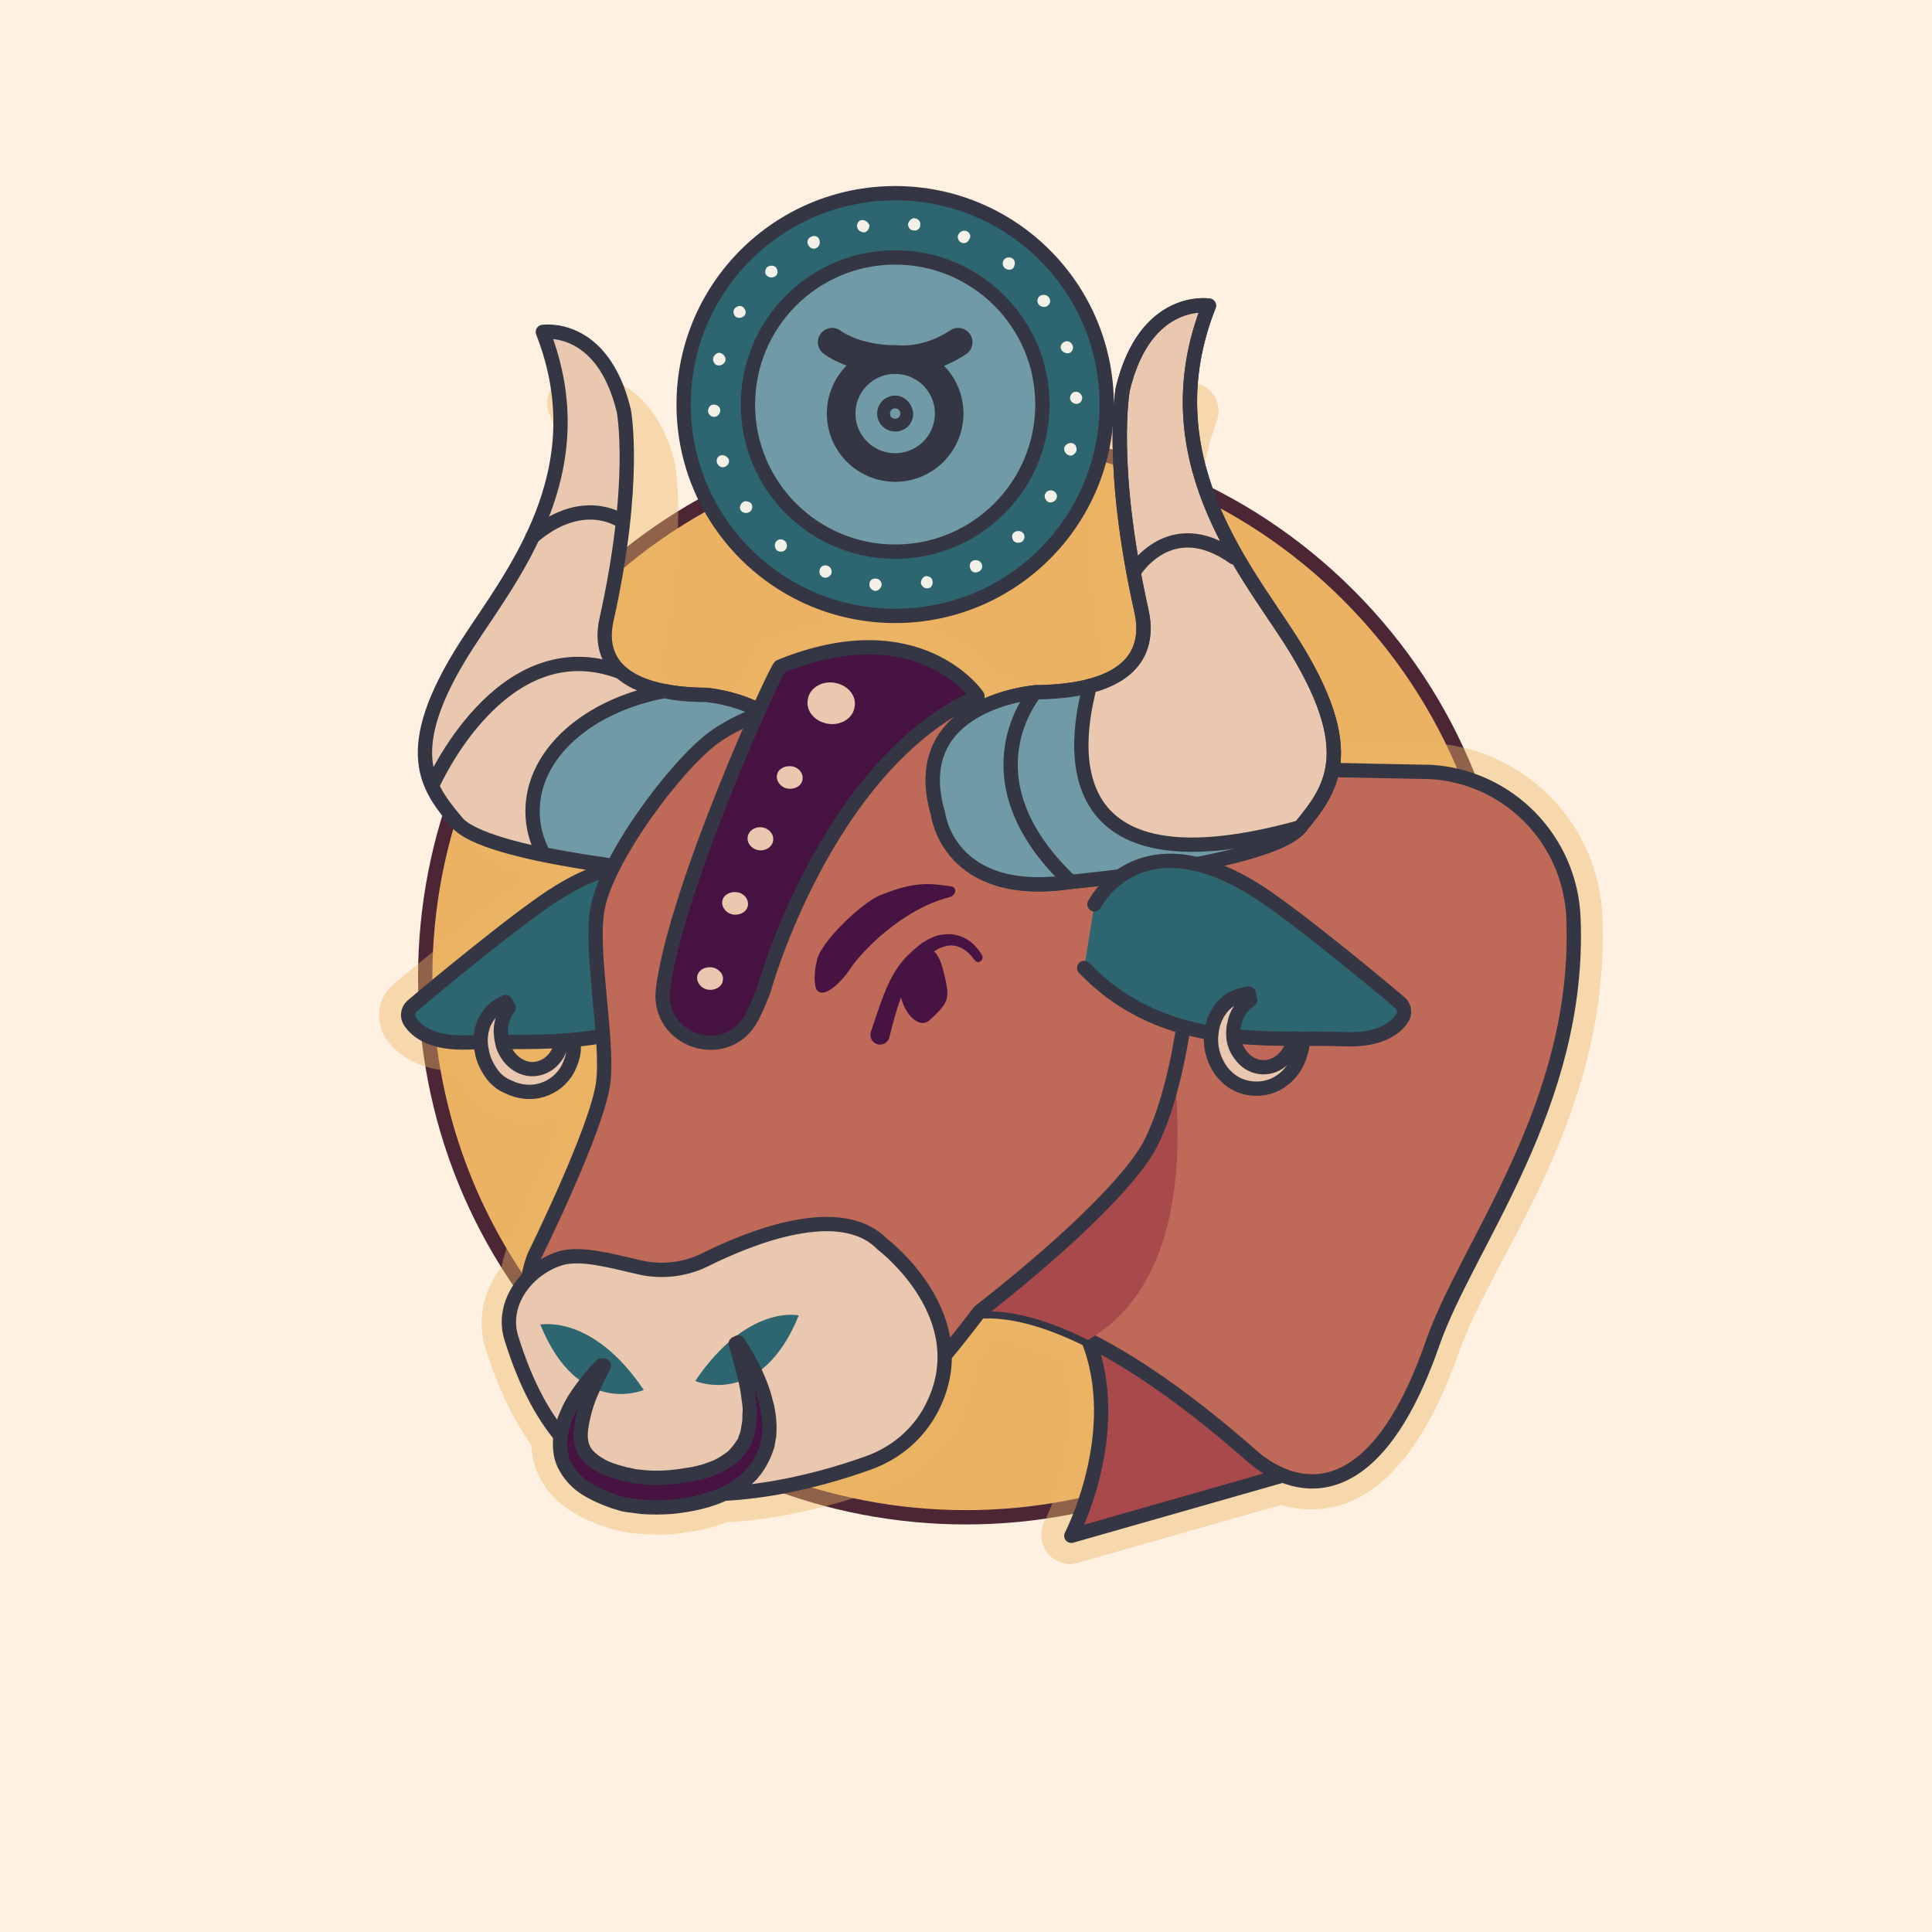 <svg width="135" height="135" viewBox="0 0 135 135" fill="none" xmlns="http://www.w3.org/2000/svg">
<path d="M135 0H0V135H135V0Z" fill="#FFF1E1"/>
<path d="M94.209 94.965C108.964 80.223 108.964 56.321 94.209 41.578C79.455 26.836 55.533 26.836 40.778 41.578C26.023 56.321 26.023 80.223 40.778 94.965C55.533 109.708 79.455 109.708 94.209 94.965Z" fill="#EBB264" stroke="#4D2636" stroke-miterlimit="10"/>
<g opacity="0.65">
<path opacity="0.65" d="M111.968 64.043C111.698 57.58 106.622 52.373 100.153 51.924C100.108 51.924 100.108 51.924 100.063 51.924L91.931 51.789C91.482 50.263 90.674 48.602 89.46 46.717C89.146 46.268 88.832 45.774 88.517 45.281C85.777 41.196 82.362 36.123 85.013 29.48C85.237 28.896 85.193 28.268 84.878 27.729C84.564 27.191 84.025 26.832 83.441 26.742C81.554 26.428 77.6 27.37 76.208 33.071C76.208 33.116 76.208 33.116 76.208 33.161C76.163 33.34 75.489 37.156 76.837 44.338C76.971 45.101 77.151 45.864 77.286 46.627C77.421 47.3 77.6 48.019 75.758 48.468C75.668 48.468 75.624 48.512 75.489 48.512C75.399 48.557 75.264 48.557 75.129 48.602C73.198 47.974 71.311 47.525 69.828 47.3C68.975 46.223 63.943 40.567 53.745 44.697C52.981 45.011 52.712 45.37 51.364 48.333C50.825 48.243 50.376 48.198 50.196 48.198C50.016 48.198 49.792 48.198 49.612 48.198H49.432C49.297 48.198 49.163 48.198 49.073 48.153C49.028 48.153 48.938 48.153 48.893 48.153C48.758 48.153 48.669 48.108 48.579 48.108H48.444C48.309 48.108 48.174 48.063 48.04 48.019C47.276 47.884 46.647 47.615 46.333 47.345C46.198 47.211 45.928 46.941 46.108 46.089C48.04 37.38 47.231 32.757 47.186 32.577C47.186 32.532 47.186 32.532 47.186 32.487C45.838 26.787 41.885 25.844 39.953 26.158C39.369 26.248 38.83 26.607 38.516 27.146C38.201 27.684 38.156 28.313 38.381 28.896C40.986 35.585 37.617 40.657 34.877 44.697C34.562 45.191 34.203 45.684 33.933 46.133C29.396 53.226 31.103 56.368 33.439 59.196L33.484 59.24C33.978 59.824 34.832 60.542 37.078 61.216C34.293 63.146 29.576 67.051 27.509 68.757C26.386 69.699 26.161 71.36 26.97 72.572C27.689 73.605 29.126 74.817 31.956 74.862C32.136 75.355 32.406 75.804 32.675 76.208C33.169 76.837 33.754 77.42 34.472 77.779C34.472 77.779 34.472 77.779 34.517 77.779C35.73 78.408 37.123 78.542 38.426 78.183C38.426 78.183 38.426 78.183 38.471 78.183C38.83 78.049 39.234 77.914 39.549 77.689C38.605 80.427 36.808 84.378 35.595 86.802C35.55 86.847 35.55 86.891 35.506 86.936C35.326 87.43 35.146 87.969 35.056 88.507C33.754 90.168 33.349 92.233 33.888 94.118C34.742 96.856 35.82 99.146 37.123 100.941C37.168 101.839 37.392 102.692 37.797 103.41C38.246 104.263 38.965 104.981 39.863 105.565C40.672 106.103 41.526 106.418 42.154 106.642H42.199L42.289 106.687C42.604 106.777 42.963 106.911 43.412 107.001C43.817 107.091 44.266 107.136 44.67 107.181C45.434 107.225 46.243 107.27 47.051 107.181C47.051 107.181 47.051 107.181 47.096 107.181C48.444 107.046 49.657 106.821 50.735 106.373C54.913 106.148 58.777 105.026 61.337 104.128C63.808 103.23 65.83 101.525 66.953 99.28C67.627 97.979 67.986 96.632 68.031 95.285C68.525 94.657 69.02 94.073 69.334 93.624C69.379 93.624 69.424 93.624 69.469 93.624H69.514C69.649 93.624 69.738 93.624 69.873 93.669H69.918C70.053 93.669 70.143 93.714 70.278 93.714H70.322C70.457 93.714 70.592 93.759 70.727 93.804H70.817C70.951 93.849 71.131 93.849 71.266 93.894H71.311C71.446 93.939 71.625 93.984 71.76 94.028H71.805C71.985 94.073 72.119 94.118 72.299 94.208L72.389 94.253C72.569 94.298 72.748 94.388 72.928 94.433H72.973C73.153 94.522 73.332 94.567 73.557 94.657L73.647 94.702C73.827 94.792 74.051 94.881 74.276 94.971L74.321 95.016C75.983 100.313 73.018 106.283 72.973 106.328C72.614 107.046 72.704 107.899 73.198 108.527C73.602 109.021 74.186 109.29 74.77 109.29C74.95 109.29 75.129 109.245 75.309 109.201L89.505 105.161C91.213 105.654 92.92 105.565 94.537 104.846C97.502 103.5 100.018 99.999 101.95 94.477C102.579 92.637 103.702 90.527 104.96 88.103C108.329 81.819 112.372 73.919 111.968 64.043Z" fill="#EBB264"/>
</g>
<path d="M74.86 107.315C74.86 107.315 78.634 100.043 76.028 93.58C76.028 93.58 91.078 95.555 93.099 102.108L74.86 107.315Z" fill="#A8494C" stroke="#353643" stroke-miterlimit="10" stroke-linecap="round" stroke-linejoin="round"/>
<path d="M65.695 92.637C65.695 92.637 70.862 87.161 87.439 101.704C90.224 104.173 95.885 106.014 100.108 93.849C102.534 86.891 110.485 77.196 109.946 64.133C109.722 58.702 105.454 54.303 100.018 53.944L77.466 53.495L65.695 92.637Z" fill="#BF6A58" stroke="#353643" stroke-miterlimit="10" stroke-linecap="round" stroke-linejoin="round"/>
<path d="M67.537 86.622L66.908 88.642C66.773 89.674 66.908 90.752 67.402 91.829C68.975 91.425 71.67 91.47 76.028 93.624C79.577 91.605 83.171 86.757 82.093 75.221C82.093 75.176 70.457 80.293 67.537 86.622Z" fill="#A8494C"/>
<path d="M50.151 63.415C50.151 63.415 47.141 57.4 39.1 62.293C36.629 63.774 30.564 68.802 28.812 70.283C28.497 70.552 28.407 71.046 28.677 71.405C29.126 72.078 30.204 72.931 32.675 72.841C37.392 72.617 45.164 73.829 50.87 67.859" fill="#2D6670"/>
<path d="M50.151 63.415C50.151 63.415 47.141 57.4 39.1 62.293C36.629 63.774 30.564 68.802 28.812 70.283C28.497 70.552 28.407 71.046 28.677 71.405C29.126 72.078 30.204 72.931 32.675 72.841C37.392 72.617 45.164 73.829 50.87 67.859" stroke="#353643" stroke-miterlimit="10" stroke-linecap="round" stroke-linejoin="round"/>
<path d="M49.343 48.557C49.343 48.557 57.923 49.231 55.722 56.592C55.722 56.592 55.048 62.203 47.006 61.036C47.006 61.036 33.888 59.869 31.912 57.445C29.935 55.066 27.823 52.552 32.585 45.101C35.64 40.343 41.795 33.026 37.931 23.196C37.931 23.196 42.109 22.522 43.592 28.717C43.592 28.717 44.535 33.655 42.379 43.305C41.975 45.101 42.109 48.468 49.343 48.557Z" fill="#EAC8AF" stroke="#353643" stroke-miterlimit="10" stroke-linecap="round" stroke-linejoin="round"/>
<path d="M49.343 48.557C48.219 48.557 47.231 48.468 46.422 48.288C41.121 49.276 37.213 52.642 37.213 56.682C37.213 57.759 37.482 58.747 37.976 59.689C42.199 60.542 47.006 60.991 47.006 60.991C55.048 62.158 55.722 56.547 55.722 56.547C57.923 49.231 49.343 48.557 49.343 48.557Z" fill="#709BA6" stroke="#353643" stroke-miterlimit="10" stroke-linecap="round" stroke-linejoin="round"/>
<path d="M30.204 54.886C30.204 54.886 35.011 43.844 43.322 46.941L30.204 54.886Z" fill="#EAC8AF"/>
<path d="M30.204 54.886C30.204 54.886 35.011 43.844 43.322 46.941" stroke="#353643" stroke-miterlimit="10" stroke-linecap="round" stroke-linejoin="round"/>
<path d="M43.322 36.348C43.322 36.348 40.672 34.552 37.213 37.515L43.322 36.348Z" fill="#EAC8AF"/>
<path d="M43.322 36.348C43.322 36.348 40.672 34.552 37.213 37.515" stroke="#353643" stroke-miterlimit="10" stroke-linecap="round" stroke-linejoin="round"/>
<path d="M58.148 48.378C55.946 48.737 51.948 49.994 49.837 51.565C47.141 53.585 42.379 60.004 41.75 63.505C41.211 66.512 42.514 72.572 42.154 75.625C41.75 78.856 37.347 87.744 37.347 87.744C36.359 90.258 36.764 93.086 38.426 95.196L43.862 102.198C43.862 102.198 58.148 100.807 62.191 98.517C64.213 97.35 68.436 91.65 68.436 91.65C68.436 91.65 72.973 88.193 76.567 84.602C78.274 82.896 79.757 81.191 80.431 79.844C81.284 78.138 82.048 75.58 82.542 72.662C83.665 65.974 83.396 57.49 80.116 53.854C77.555 50.981 71.76 49.635 67.941 49.141C65.471 48.737 60.574 47.974 58.148 48.378Z" fill="#BF6A58" stroke="#353643" stroke-miterlimit="10" stroke-linecap="round" stroke-linejoin="round"/>
<path d="M54.509 46.582C54.239 46.672 47.276 61.889 46.333 69.071C45.838 72.752 50.78 74.368 52.532 71.091C52.802 70.552 53.071 69.969 53.341 69.251C53.341 69.251 57.654 53.495 68.301 48.647C68.301 48.602 64.168 42.632 54.509 46.582Z" fill="#471343" stroke="#353643" stroke-miterlimit="10" stroke-linecap="round" stroke-linejoin="round"/>
<path d="M50.511 68.487C50.466 68.936 50.016 69.206 49.522 69.161C49.028 69.116 48.669 68.667 48.714 68.263C48.758 67.814 49.208 67.545 49.702 67.59C50.196 67.635 50.6 68.083 50.511 68.487Z" fill="#EAC8AF"/>
<path d="M52.263 63.236C52.218 63.684 51.768 63.954 51.274 63.909C50.78 63.864 50.421 63.415 50.466 63.011C50.511 62.562 50.96 62.293 51.454 62.338C51.948 62.383 52.307 62.787 52.263 63.236Z" fill="#EAC8AF"/>
<path d="M54.024 58.73C54.084 58.287 53.733 57.876 53.241 57.81C52.749 57.744 52.303 58.049 52.243 58.491C52.184 58.934 52.535 59.345 53.026 59.411C53.518 59.477 53.965 59.172 54.024 58.73Z" fill="#EAC8AF"/>
<path d="M56.081 54.438C56.036 54.886 55.587 55.156 55.093 55.111C54.599 55.066 54.239 54.617 54.284 54.213C54.329 53.764 54.778 53.495 55.273 53.54C55.767 53.585 56.126 53.989 56.081 54.438Z" fill="#EAC8AF"/>
<path d="M59.72 49.365C59.63 50.173 58.777 50.712 57.878 50.577C56.98 50.443 56.306 49.724 56.441 48.916C56.531 48.108 57.384 47.57 58.282 47.704C59.181 47.839 59.855 48.557 59.72 49.365Z" fill="#EAC8AF"/>
<path d="M66.055 68.398C66.369 69.834 66.234 70.103 64.976 71.27C64.258 71.944 63.179 70.911 62.91 69.475C62.595 67.859 63.404 66.557 64.392 66.333C65.336 66.108 65.695 66.782 66.055 68.398Z" fill="#471343"/>
<path d="M68.076 67.051C67.852 66.737 67.537 66.423 67.178 66.243C66.818 66.064 66.459 66.019 66.1 66.108C65.336 66.288 64.662 66.871 64.078 67.545C63.539 68.173 63.179 68.981 62.91 69.834C62.595 70.687 62.371 71.585 62.146 72.482C62.056 72.841 61.697 73.066 61.337 72.976C60.978 72.886 60.753 72.527 60.843 72.168V72.123C61.158 71.226 61.427 70.328 61.787 69.43C62.146 68.532 62.595 67.635 63.314 66.871C63.673 66.512 64.033 66.198 64.437 65.884C64.886 65.615 65.336 65.345 65.92 65.3C66.459 65.211 67.043 65.345 67.537 65.615C67.986 65.884 68.346 66.288 68.615 66.737C68.705 66.871 68.66 67.096 68.481 67.186C68.391 67.275 68.211 67.231 68.076 67.051Z" fill="#471343"/>
<path d="M57.025 69.071C57.159 69.43 57.609 69.565 58.417 68.847C58.777 68.532 59.091 68.173 59.361 67.769C60.124 66.557 63 63.55 66.324 62.697C66.818 62.562 66.908 62.024 66.459 61.934C65.111 61.754 64.033 61.53 61.607 62.517C60.349 62.921 57.204 65.929 57.07 67.186C56.935 67.635 56.845 68.622 57.025 69.071Z" fill="#471343"/>
<path d="M44.67 88.552C46.198 88.911 47.815 88.732 49.208 88.058C52.442 86.442 58.732 83.929 61.652 86.936C61.652 86.936 68.391 92.009 65.111 98.383C64.168 100.223 62.55 101.57 60.619 102.243C57.249 103.455 50.106 105.475 44.176 103.724C40.986 102.782 37.797 100.178 35.73 93.49C34.967 91.066 36.853 88.552 39.324 87.879C40.717 87.565 42.559 88.058 44.67 88.552Z" fill="#EAC8AF" stroke="#353643" stroke-miterlimit="10" stroke-linecap="round" stroke-linejoin="round"/>
<path d="M48.579 96.497C48.579 96.497 53.161 98.472 55.812 91.919C55.857 91.919 52.263 91.066 48.579 96.497Z" fill="#2D6670"/>
<path d="M44.985 97.126C44.985 97.126 40.402 99.101 37.752 92.547C37.752 92.592 41.346 91.739 44.985 97.126Z" fill="#2D6670"/>
<path d="M42.199 95.42C42.065 95.734 41.885 96.004 41.75 96.318C41.615 96.632 41.481 96.901 41.346 97.216C41.076 97.799 40.897 98.383 40.762 98.966C40.627 99.55 40.537 100.088 40.582 100.537C40.627 100.986 40.762 101.345 41.031 101.659C41.256 101.929 41.615 102.198 42.02 102.423C42.424 102.647 42.963 102.827 43.502 102.961C43.637 103.006 43.772 103.051 43.907 103.051C44.041 103.096 44.131 103.096 44.266 103.141C44.491 103.186 44.76 103.186 45.03 103.23C45.569 103.275 46.153 103.275 46.737 103.23C47.321 103.186 47.86 103.096 48.399 103.006C48.938 102.916 49.477 102.737 49.926 102.557C50.376 102.378 50.78 102.108 51.139 101.839C51.454 101.57 51.724 101.211 51.948 100.851L52.038 100.717C52.083 100.672 52.083 100.627 52.083 100.537L52.218 100.178C52.263 99.954 52.307 99.684 52.352 99.415C52.397 99.146 52.352 98.876 52.397 98.562C52.397 98.293 52.352 97.979 52.307 97.664C52.173 96.453 51.768 95.196 51.409 93.894L51.589 93.804C52.307 94.926 52.937 96.093 53.341 97.35C53.386 97.485 53.431 97.664 53.475 97.844C53.52 98.023 53.565 98.158 53.61 98.338C53.655 98.652 53.745 99.011 53.745 99.325C53.79 99.639 53.745 99.999 53.745 100.313L53.655 100.807C53.655 100.986 53.565 101.121 53.52 101.3C53.296 101.929 52.937 102.557 52.487 103.051C51.993 103.545 51.454 103.949 50.825 104.263C49.612 104.891 48.219 105.161 46.872 105.295C46.198 105.34 45.524 105.34 44.85 105.295C44.491 105.25 44.176 105.206 43.817 105.161C43.457 105.116 43.143 104.981 42.828 104.891C42.199 104.667 41.57 104.398 40.986 104.038C40.402 103.679 39.908 103.186 39.549 102.557C39.189 101.974 39.1 101.255 39.145 100.582C39.189 99.909 39.414 99.236 39.684 98.652C39.953 98.023 40.312 97.485 40.717 96.946C41.121 96.408 41.526 95.914 42.02 95.42H42.199Z" fill="#471343" stroke="#353643" stroke-miterlimit="10" stroke-linecap="round" stroke-linejoin="round"/>
<path d="M34.337 74.996C34.023 74.547 33.754 74.009 33.664 73.425C33.529 72.841 33.574 72.258 33.709 71.809C33.843 71.315 34.113 70.956 34.382 70.642C34.652 70.373 35.011 70.148 35.326 70.014L35.55 70.418C35.326 70.642 35.191 71.001 35.101 71.315C35.011 71.63 34.967 71.989 35.011 72.258C35.011 72.572 35.101 72.797 35.146 73.066C35.326 73.56 35.595 73.964 36 74.278C36.404 74.592 36.943 74.772 37.482 74.682C38.021 74.592 38.471 74.323 38.83 73.829C39.055 73.515 39.189 73.156 39.234 72.752H40.088C40.088 72.976 40.088 73.156 40.088 73.38C40.043 73.874 39.863 74.323 39.684 74.682C39.279 75.445 38.605 75.939 37.887 76.163C37.168 76.388 36.314 76.343 35.506 75.939C35.056 75.759 34.652 75.445 34.337 74.996Z" fill="#EAC8AF" stroke="#353643" stroke-miterlimit="10" stroke-linecap="round" stroke-linejoin="round"/>
<path d="M72.344 48.378C72.344 48.378 63.224 49.096 65.56 56.906C65.56 56.906 66.279 62.876 74.815 61.62C74.815 61.62 88.742 60.363 90.853 57.804C92.92 55.245 95.211 52.597 90.134 44.652C86.9 39.625 80.341 31.814 84.474 21.355C84.474 21.355 80.026 20.637 78.454 27.191C78.454 27.191 77.466 32.443 79.757 42.677C80.206 44.697 80.071 48.288 72.344 48.378Z" fill="#EAC8AF" stroke="#353643" stroke-miterlimit="10" stroke-linecap="round" stroke-linejoin="round"/>
<path d="M74.815 61.62C74.815 61.62 84.474 60.767 88.921 58.971C73.916 59.824 76.118 47.929 76.118 47.929C75.129 48.198 73.916 48.333 72.344 48.378C72.344 48.378 63.224 49.096 65.56 56.906C65.56 56.906 66.279 62.832 74.815 61.62Z" fill="#709BA6"/>
<path d="M76.118 47.929C76.387 47.839 70.637 63.415 90.853 57.804L76.118 47.929Z" fill="#EAC8AF"/>
<path d="M76.118 47.929C76.387 47.839 70.637 63.415 90.853 57.804" stroke="#353643" stroke-miterlimit="10" stroke-linecap="round" stroke-linejoin="round"/>
<path d="M72.344 48.378C72.344 48.378 67.133 54.348 74.815 61.62" stroke="#353643" stroke-miterlimit="10" stroke-linecap="round" stroke-linejoin="round"/>
<path d="M79.218 39.984C79.218 39.984 81.733 35.764 86.226 38.951L79.218 39.984Z" fill="#EAC8AF"/>
<path d="M79.218 39.984C79.218 39.984 81.733 35.764 86.226 38.951" stroke="#353643" stroke-miterlimit="10" stroke-linecap="round" stroke-linejoin="round"/>
<path d="M72.344 48.378C72.344 48.378 63.224 49.096 65.56 56.906C65.56 56.906 66.279 62.877 74.815 61.62C74.815 61.62 88.742 60.363 90.853 57.804C92.92 55.245 95.211 52.597 90.134 44.652C86.9 39.625 80.341 31.814 84.474 21.355C84.474 21.355 80.026 20.637 78.454 27.191C78.454 27.191 77.466 32.443 79.757 42.677C80.206 44.697 80.071 48.288 72.344 48.378Z" stroke="#353643" stroke-miterlimit="10" stroke-linecap="round" stroke-linejoin="round"/>
<path d="M76.477 63.191C76.477 63.191 79.487 57.176 87.529 62.069C90 63.55 96.064 68.577 97.817 70.058C98.131 70.328 98.221 70.822 97.951 71.181C97.502 71.854 96.424 72.707 93.953 72.617C89.236 72.393 81.464 73.605 75.758 67.635" fill="#2D6670"/>
<path d="M76.477 63.191C76.477 63.191 79.487 57.176 87.529 62.069C90 63.55 96.064 68.577 97.817 70.058C98.131 70.328 98.221 70.822 97.951 71.181C97.502 71.854 96.424 72.707 93.953 72.617C89.236 72.393 81.464 73.605 75.758 67.635" stroke="#353643" stroke-miterlimit="10" stroke-linecap="round" stroke-linejoin="round"/>
<path d="M91.033 72.617C91.033 73.111 90.898 73.605 90.718 74.053C90.539 74.502 90.269 74.862 89.955 75.176C89.326 75.804 88.562 76.073 87.798 76.073C87.034 76.073 86.226 75.804 85.597 75.131C85.282 74.817 85.013 74.368 84.833 73.874C84.653 73.38 84.564 72.752 84.653 72.168C84.698 71.585 84.923 71.046 85.193 70.642C85.462 70.238 85.822 69.924 86.181 69.744C86.54 69.565 86.9 69.475 87.259 69.43L87.349 69.879C87.079 70.058 86.81 70.328 86.63 70.597C86.451 70.867 86.316 71.181 86.271 71.495C86.181 71.764 86.181 72.034 86.181 72.303C86.181 72.797 86.361 73.29 86.675 73.694C86.99 74.143 87.439 74.457 87.978 74.547C88.517 74.637 89.056 74.502 89.505 74.143C89.955 73.784 90.314 73.246 90.404 72.572L91.033 72.617Z" fill="#EAC8AF" stroke="#353643" stroke-miterlimit="10" stroke-linecap="round" stroke-linejoin="round"/>
<path d="M62.55 43.036C70.713 43.036 77.331 36.424 77.331 28.268C77.331 20.112 70.713 13.5 62.55 13.5C54.388 13.5 47.77 20.112 47.77 28.268C47.77 36.424 54.388 43.036 62.55 43.036Z" fill="#2D6670" stroke="#353643" stroke-miterlimit="10"/>
<path d="M50.151 25.53C50.376 25.575 50.6 25.44 50.69 25.216C50.735 24.991 50.6 24.767 50.376 24.677C50.151 24.587 49.926 24.767 49.837 24.991C49.792 25.261 49.926 25.485 50.151 25.53Z" fill="#F3F0E8"/>
<path d="M52.038 22.029C52.173 21.849 52.083 21.58 51.903 21.445C51.724 21.311 51.454 21.4 51.319 21.58C51.184 21.759 51.274 22.074 51.454 22.163C51.634 22.253 51.903 22.208 52.038 22.029Z" fill="#F3F0E8"/>
<path d="M54.239 18.707C54.105 18.527 53.79 18.527 53.61 18.662C53.431 18.842 53.431 19.111 53.565 19.246C53.745 19.425 54.015 19.425 54.194 19.291C54.374 19.156 54.374 18.887 54.239 18.707Z" fill="#F3F0E8"/>
<path d="M57.249 16.732C57.159 16.508 56.89 16.418 56.665 16.552C56.441 16.642 56.351 16.912 56.486 17.136C56.62 17.36 56.845 17.45 57.069 17.316C57.249 17.226 57.339 16.956 57.249 16.732Z" fill="#F3F0E8"/>
<path d="M60.214 15.385C60.08 15.385 59.99 15.475 59.945 15.565C59.9 15.655 59.855 15.789 59.9 15.879C59.945 16.014 59.99 16.104 60.08 16.148C60.169 16.193 60.259 16.238 60.394 16.238C60.619 16.193 60.753 15.969 60.753 15.744C60.664 15.52 60.439 15.34 60.214 15.385Z" fill="#F3F0E8"/>
<path d="M63.943 15.251C63.718 15.206 63.494 15.43 63.449 15.655C63.449 15.879 63.584 16.104 63.853 16.104C64.078 16.148 64.302 15.969 64.302 15.744C64.347 15.475 64.168 15.296 63.943 15.251Z" fill="#F3F0E8"/>
<path d="M67.537 16.148C67.312 16.059 67.043 16.193 66.953 16.418C66.863 16.642 66.998 16.867 67.178 16.956C67.402 17.046 67.627 16.956 67.717 16.732C67.897 16.508 67.762 16.238 67.537 16.148Z" fill="#F3F0E8"/>
<path d="M70.772 18.079C70.592 17.944 70.278 17.944 70.143 18.168C70.008 18.348 70.053 18.617 70.233 18.752C70.412 18.887 70.682 18.887 70.817 18.707C70.951 18.483 70.951 18.213 70.772 18.079Z" fill="#F3F0E8"/>
<path d="M73.287 20.772C73.153 20.592 72.883 20.547 72.659 20.682C72.479 20.817 72.434 21.086 72.569 21.266C72.704 21.445 72.973 21.49 73.153 21.4C73.377 21.266 73.467 20.996 73.287 20.772Z" fill="#F3F0E8"/>
<path d="M74.68 24.677C74.905 24.632 75.04 24.363 74.95 24.138C74.86 23.914 74.635 23.779 74.411 23.869C74.186 23.959 74.051 24.183 74.141 24.408C74.231 24.587 74.456 24.722 74.68 24.677Z" fill="#F3F0E8"/>
<path d="M75.174 27.37C74.95 27.37 74.77 27.595 74.77 27.819C74.77 28.044 74.995 28.223 75.219 28.223C75.444 28.223 75.624 28.044 75.624 27.774C75.579 27.55 75.399 27.37 75.174 27.37Z" fill="#F3F0E8"/>
<path d="M74.905 30.961C74.68 30.916 74.456 31.051 74.366 31.276C74.321 31.5 74.456 31.724 74.68 31.814C74.905 31.904 75.129 31.724 75.219 31.5C75.264 31.231 75.129 31.006 74.905 30.961Z" fill="#F3F0E8"/>
<path d="M73.647 34.328C73.422 34.193 73.153 34.283 73.063 34.462C72.928 34.642 73.018 34.911 73.198 35.046C73.377 35.181 73.647 35.091 73.782 34.911C73.916 34.732 73.871 34.462 73.647 34.328Z" fill="#F3F0E8"/>
<path d="M70.862 37.201C70.682 37.335 70.682 37.605 70.817 37.784C70.951 37.964 71.266 37.964 71.446 37.829C71.625 37.65 71.625 37.38 71.49 37.246C71.311 37.066 71.041 37.066 70.862 37.201Z" fill="#F3F0E8"/>
<path d="M67.986 39.176C67.762 39.266 67.717 39.535 67.807 39.759C67.897 39.984 68.166 40.074 68.391 39.939C68.615 39.849 68.705 39.58 68.57 39.355C68.481 39.176 68.211 39.086 67.986 39.176Z" fill="#F3F0E8"/>
<path d="M65.021 40.343C64.931 40.298 64.842 40.253 64.707 40.253C64.482 40.298 64.347 40.522 64.347 40.747C64.392 40.971 64.617 41.151 64.842 41.106C64.976 41.106 65.066 41.016 65.111 40.926C65.156 40.837 65.201 40.702 65.156 40.612C65.156 40.522 65.111 40.433 65.021 40.343Z" fill="#F3F0E8"/>
<path d="M61.203 40.433C60.978 40.388 60.753 40.567 60.753 40.792C60.709 41.016 60.888 41.241 61.113 41.285C61.337 41.33 61.562 41.106 61.607 40.882C61.607 40.612 61.427 40.433 61.203 40.433Z" fill="#F3F0E8"/>
<path d="M57.833 39.535C57.609 39.445 57.384 39.535 57.294 39.759C57.204 39.984 57.294 40.253 57.519 40.343C57.743 40.433 58.013 40.298 58.103 40.074C58.148 39.849 58.058 39.625 57.833 39.535Z" fill="#F3F0E8"/>
<path d="M54.239 37.829C54.105 38.009 54.105 38.278 54.284 38.458C54.464 38.592 54.778 38.592 54.913 38.368C55.048 38.188 55.003 37.919 54.823 37.784C54.644 37.65 54.419 37.65 54.239 37.829Z" fill="#F3F0E8"/>
<path d="M51.903 35.091C51.724 35.226 51.634 35.495 51.768 35.675C51.903 35.854 52.173 35.899 52.397 35.764C52.577 35.63 52.622 35.36 52.487 35.181C52.352 35.046 52.083 34.956 51.903 35.091Z" fill="#F3F0E8"/>
<path d="M50.376 31.814C50.151 31.859 50.016 32.128 50.106 32.353C50.196 32.577 50.421 32.712 50.645 32.622C50.87 32.532 51.005 32.308 50.915 32.084C50.825 31.904 50.6 31.769 50.376 31.814Z" fill="#F3F0E8"/>
<path d="M50.331 28.672C50.331 28.448 50.106 28.268 49.882 28.268C49.657 28.268 49.477 28.448 49.477 28.717C49.477 28.941 49.702 29.166 49.926 29.121C50.151 29.121 50.331 28.896 50.331 28.672Z" fill="#F3F0E8"/>
<path d="M62.55 38.547C68.232 38.547 72.838 33.945 72.838 28.268C72.838 22.591 68.232 17.989 62.55 17.989C56.869 17.989 52.263 22.591 52.263 28.268C52.263 33.945 56.869 38.547 62.55 38.547Z" fill="#709BA6" stroke="#353643" stroke-miterlimit="10"/>
<path d="M62.55 32.667C64.635 32.667 66.324 30.979 66.324 28.896C66.324 26.814 64.635 25.126 62.55 25.126C60.466 25.126 58.777 26.814 58.777 28.896C58.777 30.979 60.466 32.667 62.55 32.667Z" stroke="#353643" stroke-width="2" stroke-miterlimit="10" stroke-linecap="round" stroke-linejoin="round"/>
<path d="M58.148 23.914C58.148 23.914 59.675 25.126 62.64 25.126C62.64 25.126 64.752 25.395 66.953 23.914" stroke="#353643" stroke-width="2" stroke-miterlimit="10" stroke-linecap="round" stroke-linejoin="round"/>
<path d="M62.55 28.537C62.73 28.537 62.91 28.672 62.91 28.896C62.91 29.076 62.775 29.256 62.55 29.256C62.326 29.256 62.191 29.121 62.191 28.896C62.191 28.717 62.326 28.537 62.55 28.537ZM62.55 27.64C61.877 27.64 61.292 28.178 61.292 28.896C61.292 29.57 61.832 30.153 62.55 30.153C63.269 30.153 63.808 29.615 63.808 28.896C63.763 28.223 63.224 27.64 62.55 27.64Z" fill="#353643"/>
</svg>
